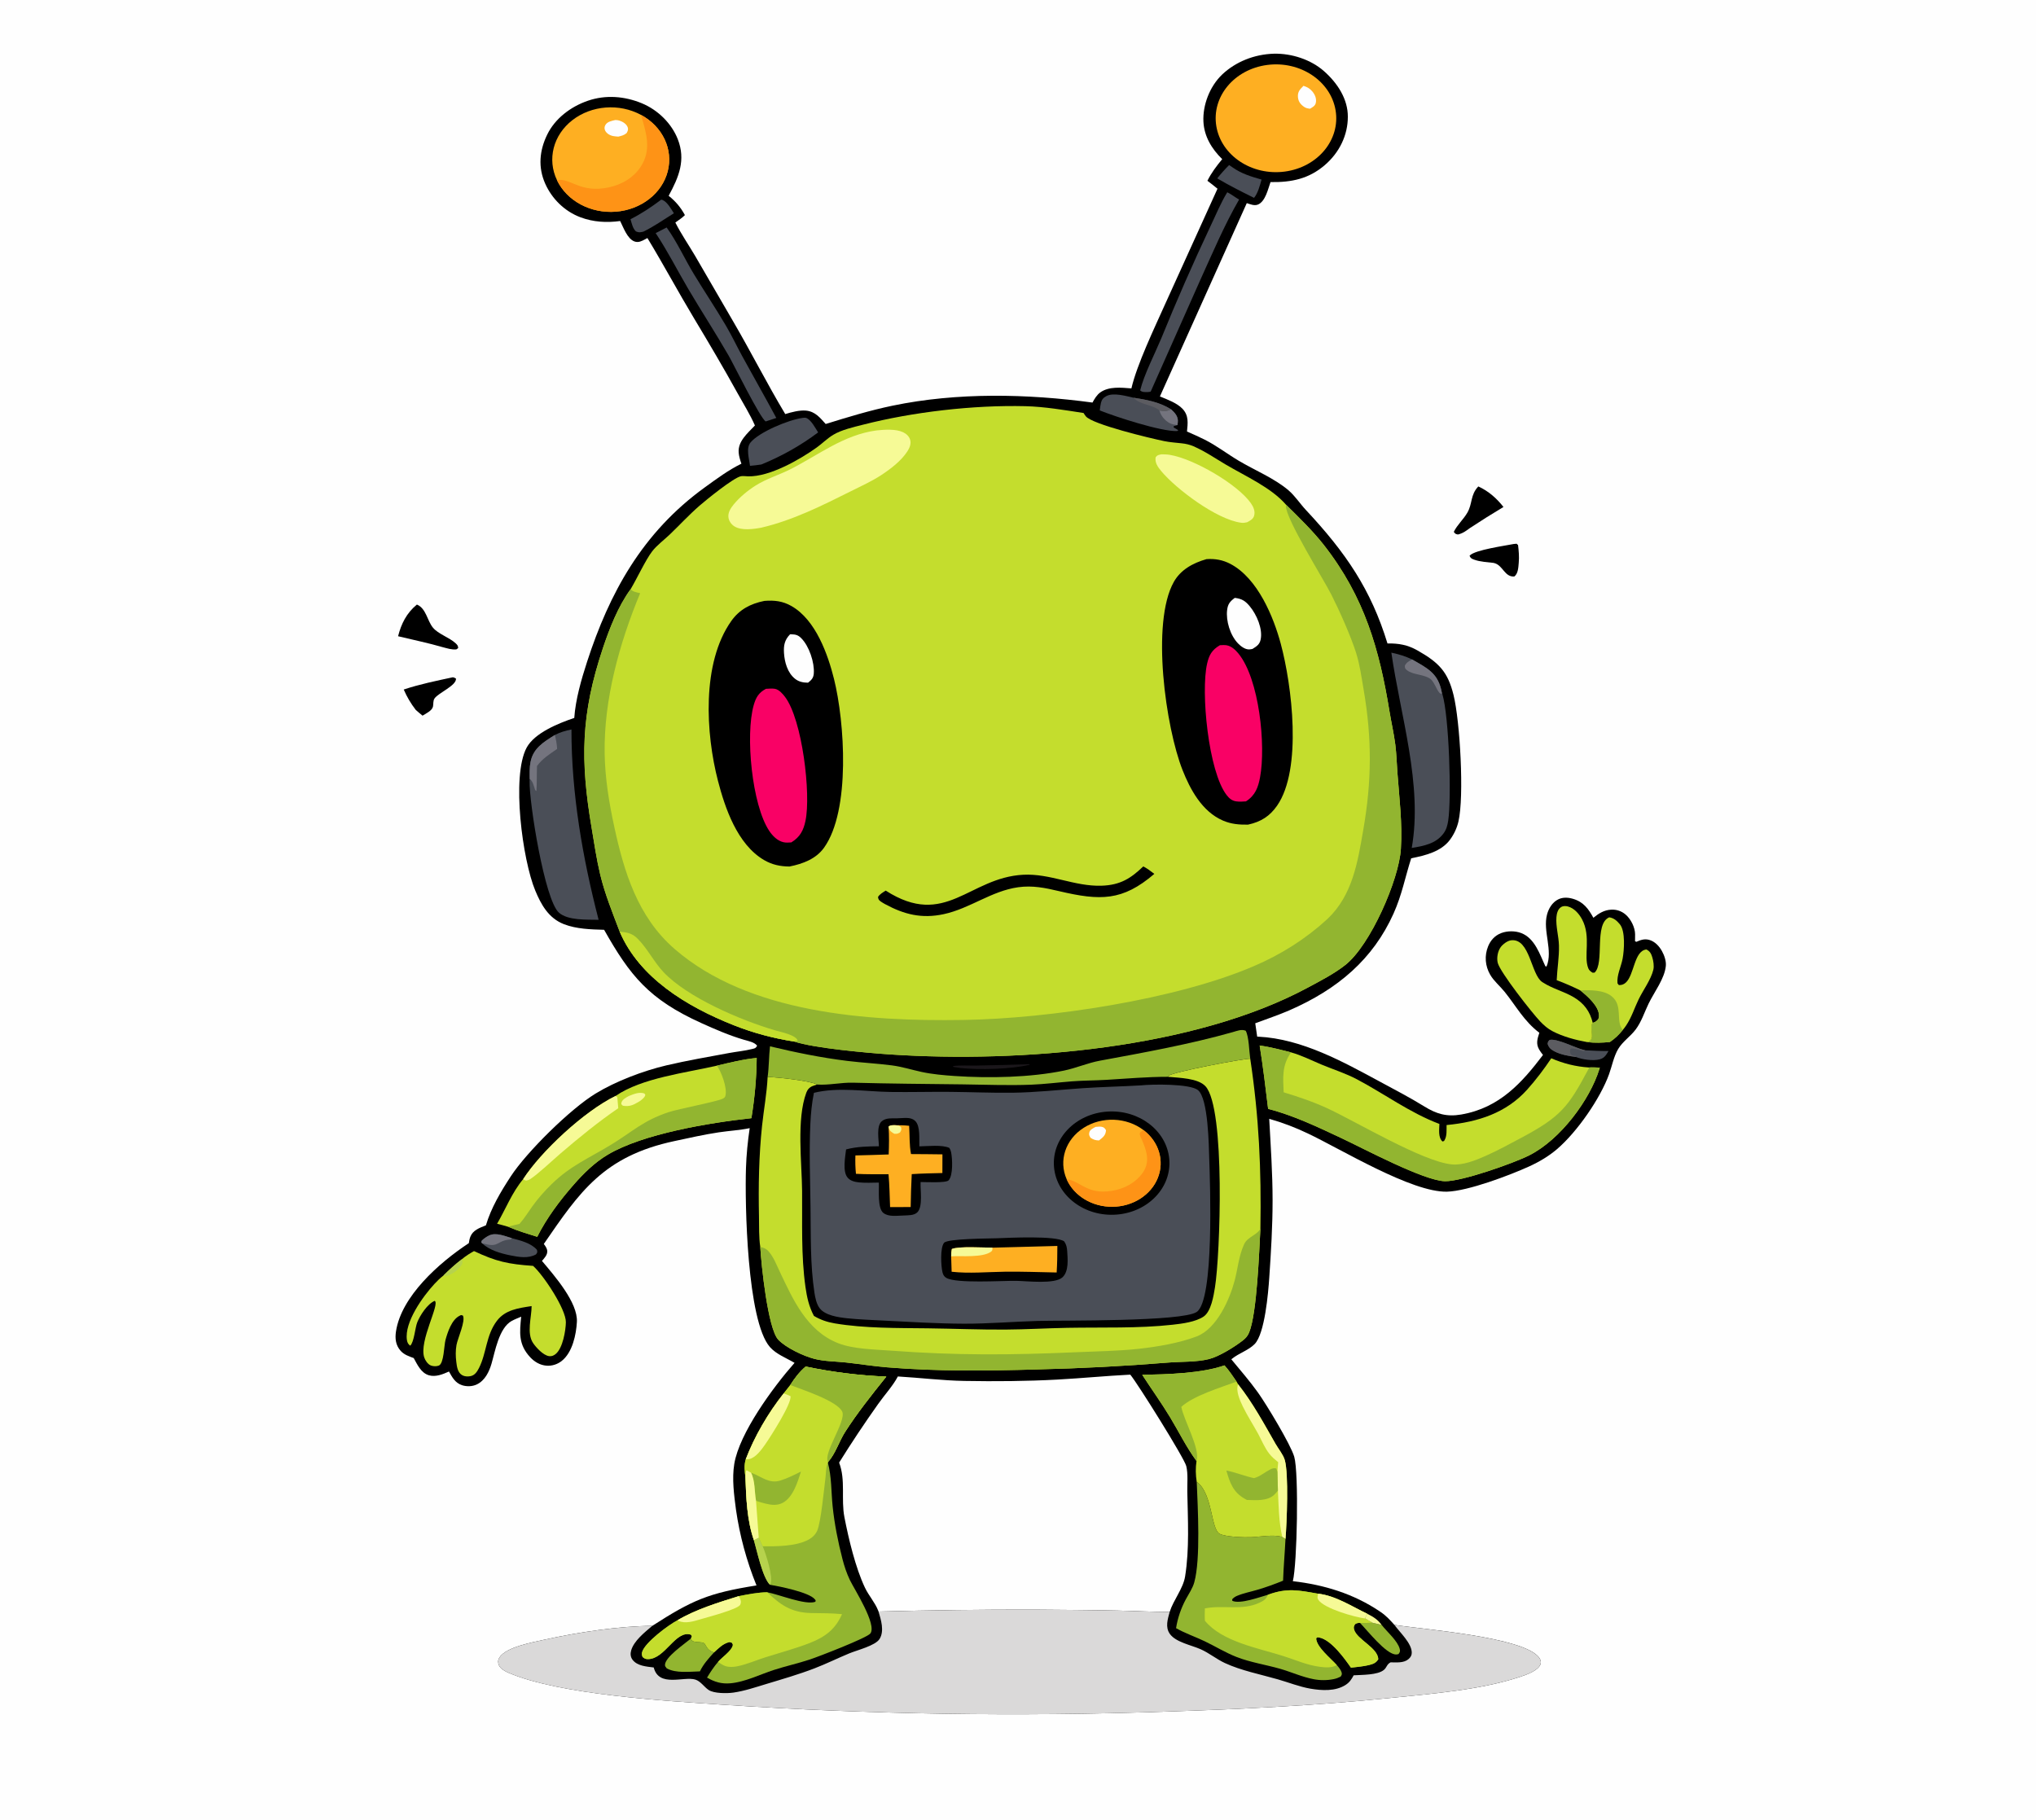 <?xml version="1.0" encoding="UTF-8" standalone="no"?>
<svg
   xmlns:dc="http://purl.org/dc/elements/1.1/"
   xmlns:cc="http://creativecommons.org/ns#"
   xmlns:rdf="http://www.w3.org/1999/02/22-rdf-syntax-ns#"
   xmlns:svg="http://www.w3.org/2000/svg"
   xmlns="http://www.w3.org/2000/svg"
   xmlns:sodipodi="http://sodipodi.sourceforge.net/DTD/sodipodi-0.dtd"
   xmlns:inkscape="http://www.inkscape.org/namespaces/inkscape"
   inkscape:version="1.0 (4035a4f, 2020-05-01)"
   sodipodi:docname="fotor-ai-20250525201718.svg"
   id="svg384"
   version="1.1"
   height="644.998"
   width="721.494">
  <defs
     id="defs388" />
  <sodipodi:namedview
     inkscape:current-layer="svg384"
     inkscape:window-maximized="0"
     inkscape:window-y="25"
     inkscape:window-x="0"
     inkscape:cy="211.2326"
     inkscape:cx="468.5365"
     inkscape:zoom="0.57519531"
     fit-margin-bottom="0"
     fit-margin-right="0"
     fit-margin-left="0"
     fit-margin-top="0"
     showgrid="false"
     id="namedview386"
     inkscape:window-height="847"
     inkscape:window-width="1490"
     inkscape:pageshadow="2"
     inkscape:pageopacity="0"
     guidetolerance="10"
     gridtolerance="10"
     objecttolerance="10"
     borderopacity="1"
     bordercolor="#666666"
     pagecolor="#ffffff" />
  <path
     style="stroke-width:0.666"
     id="path210"
     d="M 0,0 H 721.494 V 644.998 H 0 Z"
     fill="#fefefe" />
  <path
     style="stroke-width:0.666"
     id="path212"
     d="m 433.119,56.413 c -3.828,-3.758 -6.409,-8.161 -6.662,-13.319 -0.285,-5.791 2.181,-12.414 6.627,-16.673 4.786,-4.531 11.382,-7.187 18.349,-7.388 6.407,-0.137 13.12,2.121 17.708,6.148 4.87,4.275 8.537,9.995 8.491,16.219 0,6.477 -2.963,12.672 -8.201,17.147 -5.601,4.787 -11.622,6.107 -19.198,5.987 -0.843,2.326 -1.797,6.894 -4.478,7.971 -1.276,0.513 -2.718,-0.127 -3.933,-0.519 l -30.783,68.513 c 2.686,1.108 6.087,2.343 8.022,4.397 2.276,2.417 1.844,5.127 1.574,8.038 2.107,0.928 4.231,1.856 6.279,2.886 4.245,2.137 7.971,5.043 12.023,7.452 5.658,3.364 12.75,6.286 17.663,10.492 2.331,1.995 4.074,4.736 6.159,6.965 14.125,15.101 23.075,28.179 28.922,47.314 4.008,-0.068 7.169,0.518 10.608,2.462 7.792,4.405 10.803,7.734 12.793,15.77 2.311,9.329 3.825,35.987 1.74,44.914 -0.543,2.293 -1.559,4.477 -2.998,6.436 -3.099,4.151 -8.581,5.539 -13.736,6.552 -2.167,6.747 -3.264,12.926 -6.269,19.613 -7.239,16.111 -19.697,26.786 -36.969,34.302 -3.901,1.698 -8.03,3.046 -12.026,4.561 l 0.683,4.723 0.438,0.025 c 15.491,0.773 30.143,8.981 43.072,15.952 5.315,2.865 10.619,5.628 15.733,8.784 4.239,2.616 7.863,3.743 13.033,2.856 13.682,-2.348 21.632,-11.404 29.006,-21.109 -0.504,-0.61 -0.957,-1.253 -1.356,-1.922 -1.22,-2.064 -0.619,-3.853 0.065,-5.945 -5.461,-4.13 -8.203,-9.417 -12.293,-14.497 -1.618,-2.01 -3.848,-3.847 -5.108,-6.041 -1.831,-3.127 -2.101,-6.799 -0.746,-10.114 0.843,-2.063 2.348,-3.815 4.655,-4.684 2.157,-0.813 4.9,-0.826 7.054,-0.003 4.911,1.877 6.638,7.717 8.564,11.752 l 0.417,0.123 c 2.393,-5.744 -1.402,-12.542 0.189,-18.471 0.547,-2.042 1.807,-4.264 3.932,-5.324 1.639,-0.818 3.479,-0.725 5.216,-0.221 3.833,1.112 5.572,3.673 7.268,6.734 1.842,-1.507 3.752,-2.754 6.339,-2.882 1.891,-0.094 3.585,0.507 4.973,1.645 1.969,1.614 3.457,4.69 3.469,7.067 0.002,0.829 -0.004,1.658 -0.019,2.487 l 0.48,0.197 c 1.495,-0.652 2.837,-1.146 4.507,-0.693 2.064,0.561 3.588,2.265 4.518,3.927 0.841,1.501 1.563,3.541 1.412,5.242 -0.406,4.57 -4.12,9.301 -6.121,13.443 -1.454,3.009 -2.51,6.384 -4.549,9.124 -1.845,2.48 -4.659,4.296 -6.238,6.966 -1.537,2.599 -2.194,6.066 -3.207,8.885 -3.065,8.533 -11.275,20.441 -18.439,26.57 -2.955,2.528 -6.319,4.519 -9.957,6.174 -6.774,3.081 -21.625,8.715 -29.042,8.913 -12.468,0.331 -37.668,-15.124 -49.29,-20.616 -4.38,-2.109 -8.969,-3.851 -13.71,-5.202 0.522,9.608 1.191,19.269 1.193,28.891 0.002,9.131 -0.566,18.357 -1.182,27.472 -0.345,5.104 -1.554,19.779 -5.174,23.459 -2.21,2.246 -5.544,3.204 -8.009,5.202 -0.085,0.069 -0.168,0.142 -0.253,0.212 3.194,3.874 6.544,7.725 9.442,11.783 2.993,4.19 11.609,18.439 12.85,22.763 1.663,5.795 1.022,38.039 -0.497,44.08 11.201,1.283 21.512,4.499 30.644,10.6 0.173,0.115 0.341,0.236 0.512,0.352 1.935,1.313 3.326,2.86 4.84,4.542 10.073,1.58 45.592,4.243 51.21,11.496 0.546,0.705 0.867,1.597 0.557,2.443 -0.823,2.256 -4.884,3.688 -7.201,4.456 -14.136,4.691 -31.814,6.054 -46.796,7.575 -26.264,2.667 -52.582,3.902 -78.982,4.768 -52.077,1.803 -104.226,0.995 -156.201,-2.417 -20.876,-1.381 -58.469,-3.587 -76.558,-11.373 -1.264,-0.544 -2.893,-1.436 -3.388,-2.694 -0.372,-0.948 -0.366,-1.77 0.185,-2.666 2.314,-3.77 11.986,-5.477 16.456,-6.457 11.419,-2.504 26.009,-4.724 37.725,-4.788 14.123,-9.096 19.854,-11.611 36.932,-14.329 -3.518,-8.683 -5.956,-17.686 -7.268,-26.846 -0.696,-5.225 -1.461,-11.027 -0.602,-16.237 1.795,-10.874 13.7,-27.112 21.357,-35.801 -2.954,-1.742 -6.474,-3.042 -8.717,-5.586 -8.156,-9.25 -8.907,-51.099 -8.501,-63.399 0.157,-4.778 0.617,-9.454 1.322,-14.191 -3.581,0.737 -7.32,0.94 -10.947,1.479 -5.262,0.783 -10.518,1.992 -15.709,3.096 -25.154,5.351 -33.657,18.073 -46.299,36.462 0.534,0.733 1.125,1.536 1.206,2.433 0.13,1.434 -0.967,2.514 -1.869,3.58 4.479,5.316 12.745,14.743 12.38,21.594 -0.235,4.413 -1.537,10.87 -5.422,13.892 -1.484,1.154 -3.386,1.791 -5.359,1.639 -2.3,-0.178 -4.27,-1.393 -5.721,-2.942 -4.321,-4.609 -3.772,-8.913 -3.238,-14.415 -1.109,0.477 -2.29,0.92 -3.342,1.492 -4.543,2.473 -5.922,10.922 -7.175,15.177 -0.805,2.739 -2.257,5.918 -5.198,7.332 -1.557,0.748 -3.537,0.819 -5.196,0.293 -2.518,-0.799 -3.553,-2.891 -4.676,-4.866 -2.126,0.95 -4.693,2.036 -7.113,1.33 -2.84,-0.828 -4.162,-3.92 -5.38,-6.095 -1.758,-0.645 -3.395,-1.187 -4.626,-2.557 -1.813,-2.019 -2.038,-4.434 -1.656,-6.916 1.902,-12.371 15.093,-24.191 25.81,-31.254 0.118,-0.771 0.248,-1.541 0.54,-2.278 0.921,-2.325 3.201,-3.105 5.517,-4.041 1.85,-6.209 5.205,-11.835 8.81,-17.353 5.635,-8.626 21.002,-23.801 30,-29.312 7.128,-4.365 16.893,-8.08 25.163,-10.026 7.307,-1.718 14.858,-3.01 22.257,-4.384 2.641,-0.491 5.473,-0.748 8.06,-1.401 1.161,-0.293 1.222,-0.217 1.821,-1.163 -0.918,-1.28 -3.183,-1.681 -4.728,-2.137 -5.192,-1.532 -10.169,-3.696 -15.044,-5.9 -18.614,-8.415 -25.295,-16.846 -34.456,-33.056 -4.719,-0.128 -9.787,-0.277 -14.19,-1.972 -5.587,-2.15 -8.202,-7.126 -10.213,-11.939 -4.501,-10.775 -8.512,-40.512 -3.052,-50.642 2.798,-5.191 11.161,-8.612 16.878,-10.53 0.459,-6.558 2.495,-13.623 4.545,-19.928 7.86,-24.179 19.445,-45.706 41.784,-61.837 4.137,-2.988 8.225,-6.046 12.901,-8.344 -0.45,-1.255 -0.872,-2.651 -0.972,-3.968 -0.299,-3.961 3.122,-6.79 5.761,-9.577 -1.687,-3.843 -4.044,-7.612 -6.091,-11.318 -4.967,-8.993 -10.173,-17.822 -15.485,-26.655 -5.66,-9.414 -10.82,-19.057 -16.525,-28.455 -0.278,0.157 -0.558,0.311 -0.84,0.462 -1.136,0.606 -2.312,1.238 -3.68,0.775 -2.595,-0.879 -4.042,-5.113 -5.136,-7.264 -4.795,0.643 -9.503,0.378 -14.011,-1.303 -5.826,-2.172 -10.224,-6.725 -12.539,-11.91 -2.605,-5.834 -2.069,-11.78 0.728,-17.477 2.718,-5.536 8.137,-9.802 14.428,-11.952 6.293,-2.151 12.994,-1.601 19.063,0.91 5.867,2.428 10.605,7.276 12.739,12.709 2.906,7.4 0.407,13.39 -3.221,20.082 2.535,2.018 4.274,4.127 5.761,6.846 -0.981,0.986 -2.249,1.795 -3.393,2.629 2.025,4.023 4.729,7.943 7.031,11.863 l 13.41,23.094 c 6.367,10.888 12.003,22.091 18.505,32.928 2.134,-0.668 5.081,-1.443 7.341,-1.232 3.328,0.311 5.042,2.611 6.989,4.746 7.8,-2.419 15.609,-4.806 23.661,-6.481 22.953,-4.776 47.69,-4.252 70.885,-1.115 0.694,-1.264 1.531,-2.721 2.785,-3.61 3.074,-2.178 7.368,-1.687 11.01,-1.41 1.933,-8.407 8.175,-21.442 11.905,-29.772 l 18.6,-40.995 c -1.143,-0.978 -2.374,-1.884 -3.569,-2.812 1.367,-2.772 3.229,-5.244 5.244,-7.667 z" />
  <path
     style="stroke-width:0.666"
     id="path214"
     d="m 318.175,487.824 c 7.828,0.46 15.774,1.447 23.598,1.585 10.925,0.193 22.053,0.108 32.957,-0.483 8.606,-0.466 17.19,-1.315 25.802,-1.747 2.517,2.987 19.141,29.552 19.846,32.416 0.675,2.739 0.31,6.245 0.364,9.061 0.188,9.867 0.796,20.252 -0.782,30.063 -0.69,4.284 -4.12,8.299 -5.466,12.55 -6.133,-10e-4 -12.313,-0.346 -18.45,-0.477 -9.867,-0.211 -19.747,-0.255 -29.617,-0.338 -18.369,-0.032 -36.738,0.196 -55.099,0.682 -0.044,-0.114 -0.085,-0.229 -0.13,-0.342 -1.15,-2.906 -3.35,-5.29 -4.683,-8.102 -3.381,-7.126 -5.795,-17.348 -7.278,-24.975 -1.25,-6.425 0.5,-13.115 -1.876,-19.368 4.387,-7.045 9.001,-13.975 13.835,-20.782 2.248,-3.197 5.182,-6.345 6.982,-9.745 z"
     fill="#fefefe" />
  <path
     style="stroke-width:0.666"
     id="path216"
     d="m 311.327,571.137 c 18.361,-0.486 36.73,-0.714 55.099,-0.682 9.87,0.083 19.75,0.127 29.617,0.338 6.137,0.131 12.318,0.476 18.45,0.477 -0.674,2.552 -1.642,5.374 0.06,7.783 2.096,2.967 7.587,3.968 10.913,5.442 3.042,1.348 5.594,3.502 8.605,4.898 5.769,2.674 12.58,4.004 18.757,5.772 3.801,1.088 7.597,2.618 11.517,3.3 4.068,0.706 8.889,0.964 12.436,-1.286 1.479,-0.938 2.136,-2.008 2.92,-3.444 2.985,-0.192 8.498,-0.052 10.722,-1.923 1.054,-0.888 0.965,-1.951 2.352,-2.669 2.139,0.008 4.675,0.296 6.363,-1.151 0.776,-0.665 1.164,-1.373 1.147,-2.347 -0.058,-3.318 -4.204,-7.089 -6.144,-9.767 10.073,1.58 45.592,4.243 51.21,11.496 0.546,0.705 0.867,1.597 0.557,2.443 -0.823,2.256 -4.884,3.688 -7.201,4.456 -14.136,4.691 -31.814,6.054 -46.796,7.575 -26.264,2.667 -52.582,3.902 -78.982,4.768 -52.077,1.803 -104.226,0.995 -156.201,-2.417 -20.876,-1.381 -58.469,-3.587 -76.558,-11.373 -1.264,-0.544 -2.893,-1.436 -3.388,-2.694 -0.372,-0.948 -0.366,-1.77 0.185,-2.666 2.314,-3.77 11.986,-5.477 16.456,-6.457 11.419,-2.504 26.009,-4.724 37.725,-4.788 -2.767,2.347 -6.496,5.285 -7.483,8.709 -0.331,1.148 -0.251,2.351 0.526,3.345 1.683,2.155 4.826,2.351 7.474,2.688 1.832,7.203 10.706,3.002 14.789,4.308 1.865,0.597 3.098,2.629 4.672,3.672 1.888,1.251 6.437,1.247 8.711,0.93 3.899,-0.542 7.871,-1.891 11.604,-3.02 5.744,-1.738 11.634,-3.437 17.207,-5.581 4.178,-1.607 8.158,-3.582 12.281,-5.292 2.806,-1.164 9.287,-2.744 10.769,-5.123 1.757,-2.819 0.5,-6.799 -0.371,-9.719 z"
     fill="#dad9d9" />
  <path
     style="stroke-width:0.666"
     id="path218"
     d="m 223.45,208.841 c 2.223,-3.716 5.309,-10.37 7.634,-13.413 1.653,-2.163 4.194,-4.031 6.204,-5.947 3.579,-3.414 6.904,-7.063 10.667,-10.321 2.218,-1.92 12.05,-9.958 14.677,-10.397 0.674,-0.113 1.762,0.033 2.469,0.052 7.696,0.202 18.35,-5.968 24.272,-10.189 2.006,-1.43 3.791,-3.262 5.914,-4.535 2.978,-1.785 7.111,-2.701 10.515,-3.573 17.674,-4.524 39.114,-7.012 57.543,-6.567 6.73,0.163 14.004,1.395 20.641,2.418 0.235,0.393 0.49,0.785 0.779,1.15 2.305,2.901 23.107,7.858 27.759,8.806 2.064,0.42 4.136,0.561 6.23,0.786 1.475,0.159 2.84,0.466 4.182,1.047 4.037,1.749 7.715,4.291 11.452,6.495 7.021,4.141 16.118,8.173 21.325,14.203 4.518,4.456 9.524,9.32 13.379,14.238 14.503,18.509 19.732,37.155 23.318,59.108 0.638,3.905 1.547,7.788 2.048,11.709 0.414,3.242 0.493,6.527 0.732,9.783 0.676,9.185 1.804,17.933 1.237,27.199 -0.66,10.799 -10.777,34.121 -19.733,41.138 -3.981,3.119 -8.774,5.578 -13.3,8.012 -40.151,21.59 -101.676,26.713 -147.837,23.659 -8.187,-0.542 -27.102,-2.233 -34.082,-4.57 -7.405,-1.163 -14.425,-3.02 -21.313,-5.741 -17.112,-6.761 -33.59,-16.983 -40.542,-33.161 -2.551,-6.728 -5.275,-13.397 -6.938,-20.355 -1.298,-5.427 -2.099,-11.002 -3.028,-16.488 -4.043,-23.881 -3.832,-40.249 3.997,-63.678 2.304,-6.896 5.384,-14.824 9.8,-20.867 z"
     fill="#c4dd2d" />
  <path
     style="stroke-width:0.666"
     id="path220"
     d="m 455.713,178.857 c 4.518,4.456 9.524,9.32 13.379,14.238 14.503,18.509 19.732,37.155 23.318,59.108 0.638,3.905 1.547,7.788 2.048,11.709 0.414,3.242 0.493,6.527 0.732,9.783 0.676,9.185 1.804,17.933 1.237,27.199 -0.66,10.799 -10.777,34.121 -19.733,41.138 -3.981,3.119 -8.774,5.578 -13.3,8.012 -40.151,21.59 -101.676,26.713 -147.837,23.659 -8.187,-0.542 -27.102,-2.233 -34.082,-4.57 -7.405,-1.163 -14.425,-3.02 -21.313,-5.741 -17.112,-6.761 -33.59,-16.983 -40.542,-33.161 -2.551,-6.728 -5.275,-13.397 -6.938,-20.355 -1.298,-5.427 -2.099,-11.002 -3.028,-16.488 -4.043,-23.881 -3.832,-40.249 3.997,-63.678 2.304,-6.896 5.384,-14.824 9.8,-20.867 0.875,0.912 2.159,1.087 3.401,1.391 -7.388,17.792 -12.869,37.618 -12.586,56.694 0.13,8.75 1.556,17.542 3.421,26.121 3.406,15.666 8.168,31.86 21.445,43.338 26.212,22.661 67.82,25.639 102.318,25.089 30.313,-0.484 75.357,-7.225 102.862,-19.073 9.727,-4.13 18.55,-9.78 26.053,-16.685 8.998,-8.444 10.778,-20.401 12.711,-31.463 3.061,-17.511 3.141,-32.422 0.142,-49.916 -0.737,-4.299 -1.331,-8.707 -2.641,-12.9 -1.828,-5.855 -5.931,-15.051 -8.795,-20.714 -2.764,-5.466 -16.215,-26.958 -16.096,-31.405 0.004,-0.154 0.018,-0.307 0.028,-0.461 z"
     fill="#92b530" />
  <path
     style="stroke-width:0.666"
     id="path222"
     d="m 219.619,330.23 c 2.828,0.159 4.559,0.629 6.452,2.559 3.476,3.544 5.657,8.124 9.069,11.749 8.408,8.932 27.333,17.08 39.724,20.676 1.928,0.559 7.476,1.659 7.81,3.691 -0.132,0.006 -0.266,0.008 -0.397,0.016 -0.549,0.035 -0.339,-0.011 -0.803,0.21 -7.405,-1.163 -14.425,-3.02 -21.313,-5.741 -17.112,-6.761 -33.59,-16.983 -40.542,-33.161 z"
     fill="#c4dd2d" />
  <path
     style="stroke-width:0.666"
     id="path224"
     d="m 270.876,212.962 c 3.556,-0.285 6.49,0.062 9.564,1.806 8.719,4.946 12.99,17.389 15.101,25.836 3.785,15.147 5.952,46.63 -3.542,59.844 -2.816,3.918 -7.371,5.675 -12.243,6.65 -3.303,-0.041 -6.124,-0.633 -8.926,-2.253 -9.638,-5.573 -13.975,-18.755 -16.404,-28.112 -4.325,-16.655 -5.866,-41.715 4.726,-56.657 2.822,-3.981 6.663,-6.102 11.724,-7.115 z" />
  <path
     style="stroke-width:0.666"
     id="path226"
     d="m 271.438,244.119 c 0.984,-0.04 2.229,-0.176 3.19,0.006 1.473,0.278 2.752,1.792 3.555,2.85 6.112,8.043 9.267,34.461 7.248,43.966 -0.699,3.292 -1.866,5.68 -5.01,7.61 -0.908,0.06 -1.855,0.142 -2.749,-0.056 -2.215,-0.493 -3.913,-2.295 -5.042,-3.968 -6.186,-9.169 -8.561,-34.105 -5.527,-44.66 0.748,-2.601 1.698,-4.371 4.334,-5.749 z"
     fill="#f90165" />
  <path
     style="stroke-width:0.666"
     id="path228"
     d="m 279.966,224.809 c 0.172,-0.002 0.343,-0.008 0.515,-0.006 1.529,0.018 2.407,0.324 3.426,1.344 2.865,2.867 4.757,8.685 4.475,12.521 -0.116,1.57 -0.745,2.27 -2.035,3.282 -1.705,-0.014 -3.23,-0.307 -4.55,-1.337 -2.764,-2.155 -3.772,-5.994 -3.972,-9.153 -0.168,-2.671 0.169,-4.621 2.141,-6.652 z"
     fill="#fefefe" />
  <path
     style="stroke-width:0.666"
     id="path230"
     d="m 427.544,198.159 c 3.036,-0.211 5.756,0.28 8.406,1.658 9.832,5.115 15.417,19.06 17.911,28.332 3.932,14.618 7.71,44.427 -1.31,57.395 -2.541,3.654 -5.655,5.712 -10.3,6.711 -3.157,0.043 -5.947,-0.184 -8.855,-1.432 -7.516,-3.225 -11.685,-11.217 -14.319,-17.858 -6.001,-15.13 -11.229,-52.265 -3.121,-66.716 2.396,-4.269 6.658,-6.684 11.588,-8.091 z" />
  <path
     style="stroke-width:0.666"
     id="path232"
     d="m 432.286,228.664 c 0.788,-0.039 1.659,-0.108 2.436,0.032 1.695,0.306 3.108,1.67 4.089,2.857 7.459,9.027 9.813,32.628 7.712,43.929 -0.65,3.495 -1.651,6.391 -4.993,8.527 -1.141,0.11 -2.314,0.152 -3.452,6.3e-4 -1.559,-0.206 -2.539,-1.122 -3.4,-2.234 -6.484,-8.368 -9.213,-36.633 -6.922,-46.562 0.695,-3.015 1.64,-4.84 4.53,-6.55 z"
     fill="#f90165" />
  <path
     style="stroke-width:0.666"
     id="path234"
     d="m 437.568,211.888 c 2.58,0.309 3.777,1.129 5.329,3.005 2.475,2.992 4.594,7.976 3.851,11.693 -0.349,1.749 -1.327,2.431 -2.906,3.397 -0.407,0.079 -0.758,0.161 -1.183,0.173 -1.492,0.044 -3.009,-1.163 -3.925,-2.108 -2.83,-2.914 -4.332,-8.057 -3.88,-11.842 0.249,-2.084 0.948,-2.994 2.715,-4.318 z"
     fill="#fefefe" />
  <path
     style="stroke-width:0.666"
     id="path236"
     d="m 310.696,152.534 c 2.841,-0.289 6.731,-0.568 9.324,0.643 1.19,0.556 2.155,1.494 2.505,2.669 0.428,1.433 -0.18,2.894 -0.982,4.126 -2.179,3.346 -5.896,6.216 -9.358,8.47 -3.341,2.176 -7.168,3.905 -10.778,5.71 -10.07,5.035 -20.408,10.231 -31.636,12.859 -2.787,0.531 -7.015,1.09 -9.491,-0.445 -1.113,-0.69 -1.928,-1.859 -2.124,-3.057 -0.291,-1.774 0.753,-3.421 1.891,-4.793 2.108,-2.542 4.864,-4.829 7.745,-6.655 3.765,-2.387 8.292,-3.73 12.307,-5.76 9.928,-5.022 18.927,-12.244 30.597,-13.767 z"
     fill="#f6fa96" />
  <path
     style="stroke-width:0.666"
     id="path238"
     d="m 405.144,307.061 c 1.449,0.755 2.646,1.677 3.913,2.647 -11.261,9.654 -19.135,9.565 -33.769,6.113 -4.883,-1.152 -9.37,-2.088 -14.442,-1.384 -9.52,1.321 -17.044,7.505 -26.358,9.529 -7.86,1.708 -14.083,0.119 -20.846,-3.538 -0.508,-0.292 -1.043,-0.58 -1.513,-0.92 -0.738,-0.533 -0.876,-0.792 -0.989,-1.621 0.642,-1.023 1.693,-1.583 2.731,-2.254 21.166,13.569 29.448,-4.609 48.713,-5.619 9.594,-0.503 18.187,4.192 27.752,3.885 6.702,-0.215 10.395,-2.615 14.808,-6.839 z" />
  <path
     style="stroke-width:0.666"
     id="path240"
     d="m 411.576,161.007 c 0.986,0.015 1.989,0.03 2.961,0.19 8.533,1.401 23.923,10.379 28.677,17.055 0.967,1.357 1.68,2.956 1.191,4.577 -0.355,1.177 -1.385,1.662 -2.459,2.263 -0.753,0.175 -1.353,0.273 -2.131,0.17 -8.738,-1.161 -23.088,-12.017 -28.309,-18.298 -1.25,-1.504 -2.298,-2.988 -1.986,-4.911 0.674,-0.861 0.954,-0.784 2.057,-1.046 z"
     fill="#f6fa96" />
  <path
     style="stroke-width:0.666"
     id="path242"
     d="m 272.863,370.823 c 9.079,2.174 18.047,4.014 27.366,5.164 5.251,0.649 10.562,0.906 15.805,1.585 3.617,0.469 7.036,1.566 10.575,2.331 3.763,0.814 7.829,1.17 11.69,1.434 12.157,0.833 26.831,0.545 38.715,-1.912 4.359,-0.901 8.404,-2.714 12.797,-3.523 15.756,-2.904 31.722,-5.792 47.076,-10.127 1.512,-0.427 3.059,-1.112 4.557,-0.475 1.159,2.17 1.198,7.254 1.602,9.909 3.122,20.709 3.952,39.347 3.603,60.203 -0.437,8.087 -1.214,30.028 -3.989,36.799 -0.493,1.204 -1.141,1.995 -2.215,2.831 -2.902,2.258 -8.388,5.711 -12.044,6.628 -4.428,1.112 -9.847,0.859 -14.45,1.235 -15.515,1.258 -31.071,2.069 -46.644,2.433 -17.623,0.511 -35.373,0.704 -52.951,-0.753 -4.871,-0.403 -9.689,-1.183 -14.542,-1.711 -3.66,-0.398 -7.726,-0.377 -11.266,-1.3 -3.942,-1.027 -10.073,-3.944 -12.749,-6.774 -3.719,-3.932 -6.048,-26.837 -6.378,-32.841 -0.543,-3.535 -0.385,-7.306 -0.462,-10.882 -0.226,-10.672 -0.039,-21.463 1.089,-32.094 0.612,-5.772 1.697,-11.505 1.974,-17.302 0.497,-3.564 0.433,-7.263 0.841,-10.859 z" />
  <path
     style="stroke-width:0.666"
     id="path244"
     d="m 413.909,381.626 c 0.104,-0.138 0.186,-0.292 0.312,-0.413 1.337,-1.285 26.51,-6.097 28.825,-6.003 3.122,20.709 3.952,39.347 3.603,60.203 -0.437,8.087 -1.214,30.028 -3.989,36.799 -0.493,1.204 -1.141,1.995 -2.215,2.831 -2.902,2.258 -8.388,5.711 -12.044,6.628 -4.428,1.112 -9.847,0.859 -14.45,1.235 -15.515,1.258 -31.071,2.069 -46.644,2.433 -17.623,0.511 -35.373,0.704 -52.951,-0.753 -4.871,-0.403 -9.689,-1.183 -14.542,-1.711 -3.66,-0.398 -7.726,-0.377 -11.266,-1.3 -3.942,-1.027 -10.073,-3.944 -12.749,-6.774 -3.719,-3.932 -6.048,-26.837 -6.378,-32.841 -0.543,-3.535 -0.385,-7.306 -0.462,-10.882 -0.226,-10.672 -0.039,-21.463 1.089,-32.094 0.612,-5.772 1.697,-11.505 1.974,-17.302 3.321,0.088 14.825,1.256 17.586,2.685 -0.538,0.161 -1.081,0.313 -1.602,0.516 -1.175,0.459 -1.873,1.288 -2.274,2.366 -3.512,9.449 -1.592,24.652 -1.494,34.814 0.108,11.346 -0.404,22.806 1.198,34.09 0.51,3.594 1.241,6.931 2.994,10.21 2.279,1.375 4.707,2.197 7.398,2.652 10.571,1.787 22.187,1.615 32.94,1.748 9.16,0.114 18.349,0.499 27.506,0.445 7.328,-0.044 14.666,-0.488 21.996,-0.622 12.319,-0.226 25.061,0.256 37.299,-1.101 3.395,-0.376 8.136,-0.991 10.935,-2.879 2.711,-1.828 3.575,-7.509 4.04,-10.365 1.832,-11.248 3.759,-63.439 -3.343,-71.244 -2.661,-2.925 -9.358,-2.984 -13.294,-3.37 z"
     fill="#c4dd2d" />
  <path
     style="stroke-width:0.666"
     id="path246"
     d="m 269.421,441.961 c 1.226,0.202 2.087,0.586 2.872,1.451 1.883,2.076 2.937,4.996 4.108,7.443 4.491,9.376 9.395,20.818 20.691,25.211 5.351,2.08 12.746,2.167 18.527,2.6 23.074,1.728 42.579,1.591 65.622,0.573 7.414,-0.328 14.891,-0.41 22.265,-1.212 6.586,-0.716 14.345,-2.035 20.495,-4.363 7.273,-2.753 11.819,-13.363 13.508,-19.768 1.127,-4.274 1.501,-8.962 3.416,-13.025 1.206,-2.558 4.65,-3.195 5.724,-5.458 -0.437,8.087 -1.214,30.028 -3.989,36.799 -0.493,1.204 -1.141,1.995 -2.215,2.831 -2.902,2.258 -8.388,5.711 -12.044,6.628 -4.428,1.112 -9.847,0.859 -14.45,1.235 -15.515,1.258 -31.071,2.069 -46.644,2.433 -17.623,0.511 -35.373,0.704 -52.951,-0.753 -4.871,-0.403 -9.689,-1.183 -14.542,-1.711 -3.66,-0.398 -7.726,-0.377 -11.266,-1.3 -3.942,-1.027 -10.073,-3.944 -12.749,-6.774 -3.719,-3.932 -6.048,-26.837 -6.378,-32.841 z"
     fill="#92b530" />
  <path
     style="stroke-width:0.666"
     id="path248"
     d="m 272.863,370.823 c 9.079,2.174 18.047,4.014 27.366,5.164 5.251,0.649 10.562,0.906 15.805,1.585 3.617,0.469 7.036,1.566 10.575,2.331 3.763,0.814 7.829,1.17 11.69,1.434 12.157,0.833 26.831,0.545 38.715,-1.912 4.359,-0.901 8.404,-2.714 12.797,-3.523 15.756,-2.904 31.722,-5.792 47.076,-10.127 1.512,-0.427 3.059,-1.112 4.557,-0.475 1.159,2.17 1.198,7.254 1.602,9.909 -2.315,-0.094 -27.488,4.718 -28.825,6.003 -0.126,0.122 -0.208,0.275 -0.312,0.413 -7.359,-0.008 -14.483,0.637 -21.81,1.071 -4.071,0.241 -8.153,0.217 -12.22,0.534 -4.836,0.378 -9.665,1 -14.517,1.192 -8.077,0.32 -16.235,-0.025 -24.317,-0.12 -12.959,-0.152 -25.844,-0.242 -38.8,-0.594 -4.165,-0.113 -8.573,0.95 -12.638,0.658 -2.761,-1.429 -14.265,-2.597 -17.586,-2.685 0.497,-3.564 0.433,-7.263 0.841,-10.859 z"
     fill="#92b530" />
  <path
     style="stroke-width:0.666"
     id="path250"
     d="m 404.226,384.67 c 4.008,-0.46 17.475,-0.62 20.292,1.667 3.666,2.977 3.842,19.645 4.008,24.502 0.292,8.57 1.809,49.941 -4.459,54.129 -5.213,3.483 -47.719,2.934 -56.405,3.18 -8.718,0.247 -17.368,1.007 -26.11,0.976 -9.435,-0.033 -18.862,-0.624 -28.278,-1.092 -4.344,-0.253 -8.727,-0.369 -13.051,-0.83 -3.183,-0.34 -7.722,-0.995 -9.701,-3.486 -1.201,-1.511 -1.647,-3.852 -1.925,-5.678 -1.501,-9.884 -1.246,-20.383 -1.377,-30.368 -0.128,-9.735 -0.508,-19.558 -0.059,-29.287 0.171,-3.692 0.524,-7.445 1.266,-11.081 8.666,-2.139 18.297,-0.428 27.15,-0.304 7.058,0.1 14.123,-0.101 21.183,-0.036 7.293,0.067 14.591,0.389 21.884,0.307 8.419,-0.095 16.557,-1.025 24.927,-1.602 6.868,-0.473 13.777,-0.596 20.655,-1 z"
     fill="#4a4e57" />
  <path
     style="stroke-width:0.666"
     id="path252"
     d="m 392.386,393.953 c 11.23,-0.76 21.04,6.728 21.961,16.762 0.921,10.035 -7.393,18.851 -18.612,19.737 -11.318,0.894 -21.288,-6.619 -22.217,-16.744 -0.929,-10.123 7.538,-18.989 18.868,-19.756 z" />
  <path
     style="stroke-width:0.666"
     id="path254"
     d="m 377.985,417.909 c -2.897,-6.582 -0.416,-14.081 6.019,-18.196 6.435,-4.115 15.176,-3.79 21.207,0.787 5.479,4.159 7.501,10.919 5.074,16.967 -2.426,6.049 -8.793,10.119 -15.979,10.217 -7.187,0.098 -13.689,-3.796 -16.322,-9.776 z"
     fill="#feaf22" />
  <path
     style="stroke-width:0.666"
     id="path256"
     d="m 405.211,400.5 c 5.479,4.159 7.501,10.919 5.074,16.967 -2.426,6.049 -8.793,10.119 -15.979,10.217 -7.187,0.098 -13.689,-3.796 -16.322,-9.776 4.262,0.557 6.603,4.355 12.771,4.386 4.347,0.023 8.868,-1.427 11.964,-4.196 5.093,-4.556 4.294,-8.699 1.964,-14.094 -0.293,-0.678 -0.859,-1.601 -0.786,-2.334 0.042,-0.432 0.939,-0.898 1.313,-1.172 z"
     fill="#fe9316" />
  <path
     style="stroke-width:0.666"
     id="path258"
     d="m 388.239,399.376 c 0.626,-0.036 1.499,-0.161 2.105,-0.043 0.97,0.188 1.123,0.522 1.592,1.211 -0.123,1.827 -1.034,2.489 -2.481,3.636 -1.294,-0.037 -1.96,-0.278 -2.984,-0.927 -0.459,-0.775 -0.681,-1.083 -0.426,-1.999 0.261,-0.933 1.348,-1.415 2.193,-1.878 z"
     fill="#fefefe" />
  <path
     style="stroke-width:0.666"
     id="path260"
     d="m 317.886,396.332 1.285,-0.06 c 1.793,-0.075 3.816,-0.326 5.163,1.011 1.881,1.866 1.335,6.551 1.452,8.988 2.966,-0.036 8.022,-0.651 10.647,0.556 0.312,0.537 0.508,0.987 0.625,1.589 0.438,2.257 0.745,8.104 -0.906,9.906 -0.915,0.998 -8.411,0.59 -9.916,0.591 -0.164,2.746 0.864,8.552 -1.089,10.665 -1.178,1.274 -3.431,1.105 -5.119,1.209 -2.283,0.057 -5.144,0.534 -6.997,-0.919 -2.138,-1.677 -1.464,-8.136 -1.598,-10.755 -2.278,0.011 -4.745,0.168 -7.001,-0.066 -1.571,-0.162 -3.106,-0.54 -4.092,-1.726 -1.818,-2.185 -0.811,-7.361 -0.514,-9.962 3.841,-1.022 7.647,-1.07 11.631,-1.12 -0.023,-2.271 -0.996,-7.193 1.051,-8.891 1.473,-1.222 3.495,-0.983 5.377,-1.017 z" />
  <path
     style="stroke-width:0.666"
     id="path262"
     d="m 316.942,398.764 c 1.748,0.026 3.491,0.02 5.228,0.221 0.219,3.314 0.037,6.755 0.662,10.022 3.71,0.053 7.431,0.012 11.139,0.101 l -0.018,6.619 c -3.622,0.089 -7.247,0.146 -10.861,0.39 -0.197,3.885 -0.322,7.772 -0.376,11.661 l -7.296,0.028 c -0.14,-3.883 -0.212,-7.777 -0.553,-11.65 -3.841,-0.012 -7.712,0.065 -11.545,-0.149 -0.225,-2.196 -0.27,-4.311 -0.192,-6.515 3.928,-0.115 7.862,-0.191 11.788,-0.351 0.139,-3.319 0.202,-6.572 -0.038,-9.892 0.746,-0.537 1.144,-0.427 2.062,-0.485 z"
     fill="#feaf22" />
  <path
     style="stroke-width:0.666"
     id="path264"
     d="m 314.88,399.249 c 0.746,-0.537 1.144,-0.427 2.062,-0.485 1.139,0.136 1.697,-0.024 2.415,0.813 0.094,0.919 0.06,0.985 -0.448,1.792 -0.881,0.457 -0.98,0.497 -1.993,0.448 -0.965,-0.561 -1.635,-0.968 -1.904,-2.01 -0.048,-0.185 -0.087,-0.372 -0.132,-0.558 z"
     fill="#f6fa96" />
  <path
     style="stroke-width:0.666"
     id="path266"
     d="m 353.149,438.849 c 4.459,-0.162 21.011,-1.013 23.966,1.099 0.761,1.107 0.977,2.118 1.061,3.415 0.177,2.754 0.655,7.188 -1.676,9.33 -2.732,2.51 -12.486,1.305 -16.37,1.242 -5.116,-0.069 -21.226,1.018 -24.791,-1.051 -0.822,-0.477 -1.155,-1.174 -1.355,-2.008 -0.508,-2.109 -0.892,-8.662 0.566,-10.421 1.249,-1.506 15.797,-1.497 18.598,-1.606 z" />
  <path
     style="stroke-width:0.666"
     id="path268"
     d="m 351.693,442.183 23.001,-0.614 c -0.001,3.145 -0.046,6.265 -0.247,9.407 -6.135,-0.113 -12.267,-0.364 -18.403,-0.275 -6.214,0.09 -12.633,0.7 -18.816,0.01 l -0.17,-5.476 c 7e-4,-0.904 0.073,-1.695 0.242,-2.586 2.52,-1.036 11.204,-0.467 14.393,-0.467 z"
     fill="#feaf22" />
  <path
     style="stroke-width:0.666"
     id="path270"
     d="m 337.058,445.237 c 7e-4,-0.904 0.073,-1.695 0.242,-2.586 2.52,-1.036 11.204,-0.467 14.393,-0.467 -0.049,0.576 0.105,0.964 -0.424,1.364 -2.978,2.251 -10.481,1.475 -14.211,1.69 z"
     fill="#f6fa96" />
  <path
     style="stroke-width:0.666"
     id="path272"
     d="m 285.509,484.314 c 9.379,1.968 18.941,3.161 28.565,3.561 -5.098,6.354 -10.283,12.855 -14.626,19.647 -2.117,3.31 -3.387,7.668 -6.016,10.62 l -0.066,0.188 c 1.373,5.191 1.156,10.302 1.7,15.569 0.639,6.192 1.911,12.581 3.478,18.639 0.665,2.572 1.475,5.014 2.634,7.444 1.518,3.18 9.704,15.83 7.236,18.945 -1.255,1.584 -18.305,8.178 -21.48,9.226 -4.2,1.388 -8.573,2.341 -12.777,3.711 -4.866,1.585 -10.121,4.233 -15.28,4.7 -3.206,0.29 -5.666,-0.464 -8.323,-2.015 1.188,-1.946 2.367,-3.786 3.884,-5.544 1.408,-1.679 4.678,-3.808 5.217,-5.796 0.128,-0.469 -0.092,-0.624 -0.322,-1.022 l -0.846,-0.228 c -2.343,0.545 -3.815,2.181 -5.468,3.663 -1.799,-0.617 -2.269,-1.349 -3.128,-2.802 l -0.242,-0.418 c -1.12,-0.642 -2.38,-0.314 -3.607,-0.623 -0.838,-0.211 -0.833,-0.395 -1.227,-1.047 l 0.354,-0.798 -0.322,-0.585 c -5.48,-1.778 -9.091,8.633 -15.239,8.663 -0.899,0.004 -1.273,-0.245 -1.901,-0.77 -0.275,-0.666 -0.351,-1.135 -0.131,-1.835 1.039,-3.305 9.167,-9.444 12.523,-11.18 6.333,-3.8 14.551,-6.323 21.713,-8.549 3.309,-0.646 6.677,-1.331 10.073,-1.367 3.963,0.694 13.564,4.666 17.055,3.37 0.125,-0.538 0.209,-0.4 -0.197,-0.894 -2.04,-2.48 -12.49,-4.565 -15.902,-5.142 -2.641,-2.552 -4.628,-12.2 -5.685,-15.787 -2.44,-6.994 -2.758,-15.016 -2.999,-22.315 -0.309,-2.158 -0.55,-4.252 0.116,-6.377 3.059,-8.047 7.949,-16.445 13.441,-23.346 l 2.335,-2.961 c 1.579,-2.467 3.158,-4.564 5.458,-6.546 z"
     fill="#92b530" />
  <path
     style="stroke-width:0.666"
     id="path274"
     d="m 285.509,484.314 c 9.379,1.968 18.941,3.161 28.565,3.561 -5.098,6.354 -10.283,12.855 -14.626,19.647 -2.117,3.31 -3.387,7.668 -6.016,10.62 l -0.066,0.188 c -0.073,0.205 -0.151,0.407 -0.218,0.613 -0.499,1.519 -0.426,3.216 -0.626,4.785 -0.516,4.044 -1.619,15.86 -2.941,18.774 -0.613,1.352 -1.668,2.399 -3.059,3.154 -4.382,2.378 -11.271,2.406 -16.242,2.361 -0.55,-0.899 -0.908,-2.067 -1.401,-3.024 l -1.719,0.865 c -2.44,-6.994 -2.758,-15.016 -2.999,-22.315 -0.309,-2.158 -0.55,-4.252 0.116,-6.377 3.059,-8.047 7.949,-16.445 13.441,-23.346 l 2.335,-2.961 c 1.579,-2.467 3.158,-4.564 5.458,-6.546 z"
     fill="#c4dd2d" />
  <path
     style="stroke-width:0.666"
     id="path276"
     d="m 285.509,484.314 c 9.379,1.968 18.941,3.161 28.565,3.561 -5.098,6.354 -10.283,12.855 -14.626,19.647 -2.117,3.31 -3.387,7.668 -6.016,10.62 -1.844,-3.142 6.508,-14.466 5.036,-17.814 -1.669,-3.793 -14.306,-7.87 -18.416,-9.468 1.579,-2.467 3.158,-4.564 5.458,-6.546 z"
     fill="#92b530" />
  <path
     style="stroke-width:0.666"
     id="path278"
     d="m 266.143,521.93 c 0.199,0.076 0.4,0.151 0.598,0.229 3.222,1.27 5.895,3.76 9.773,2.558 2.52,-0.781 5.003,-2.034 7.33,-3.191 -1.133,3.502 -2.75,9.106 -6.464,11.078 -1.949,1.034 -4.027,0.802 -6.114,0.276 -1.093,-0.276 -2.331,-0.598 -3.362,-1.017 -0.58,-3.16 -0.28,-7.013 -1.761,-9.933 z"
     fill="#92b530" />
  <path
     style="stroke-width:0.666"
     id="path280"
     d="m 264.275,517.168 c 3.059,-8.047 7.949,-16.445 13.441,-23.346 0.804,0.307 1.602,0.627 2.393,0.961 0.619,2.449 -7.183,14.615 -9.06,17.278 -1.218,1.731 -3.266,4.588 -5.604,5.06 -0.407,0.083 -0.764,0.056 -1.171,0.047 z"
     fill="#f6fa96" />
  <path
     style="stroke-width:0.666"
     id="path282"
     d="m 264.159,523.545 c 0.042,-0.574 -0.022,-2.141 0.408,-2.478 l 1.576,0.864 c 1.481,2.92 1.181,6.772 1.761,9.933 l 0.974,13.131 -1.719,0.865 c -2.44,-6.994 -2.758,-15.016 -2.999,-22.315 z"
     fill="#f6fa96" />
  <path
     style="stroke-width:0.666"
     id="path284"
     d="m 261.814,565.681 c 3.309,-0.646 6.677,-1.331 10.073,-1.367 4.639,4.404 8.436,7.192 15.534,7.356 3.69,0.085 7.28,-0.001 10.961,0.399 -2.267,5.156 -5.753,8.013 -11.399,10.208 -5.213,2.027 -10.553,3.433 -15.893,5.126 -3.227,1.023 -6.481,2.471 -9.823,3.14 -1.37,0.274 -2.91,0.374 -4.248,-0.092 -0.917,-0.319 -1.787,-0.933 -2.582,-1.444 1.408,-1.679 4.678,-3.808 5.217,-5.796 0.128,-0.469 -0.092,-0.624 -0.322,-1.022 l -0.846,-0.228 c -2.343,0.545 -3.815,2.181 -5.468,3.663 -1.799,-0.617 -2.269,-1.349 -3.128,-2.802 l -0.242,-0.418 c -1.12,-0.642 -2.38,-0.314 -3.607,-0.623 -0.838,-0.211 -0.833,-0.395 -1.227,-1.047 l 0.354,-0.798 -0.322,-0.585 c -5.48,-1.778 -9.091,8.633 -15.239,8.663 -0.899,0.004 -1.273,-0.245 -1.901,-0.77 -0.275,-0.666 -0.351,-1.135 -0.131,-1.835 1.039,-3.305 9.167,-9.444 12.523,-11.18 6.333,-3.8 14.551,-6.323 21.713,-8.549 z"
     fill="#c4dd2d" />
  <path
     style="stroke-width:0.666"
     id="path286"
     d="m 261.814,565.681 c 0.552,1.009 1.015,1.892 0.51,3.02 -0.733,1.638 -11.838,4.492 -14.213,5.211 -2.295,0.695 -5.382,1.633 -7.652,0.518 -0.123,-0.06 -0.239,-0.134 -0.359,-0.201 6.333,-3.8 14.551,-6.323 21.713,-8.549 z"
     fill="#f6fa96" />
  <path
     style="stroke-width:0.666"
     id="path288"
     d="m 268.878,544.994 c 0.493,0.957 0.851,2.125 1.401,3.024 1.119,2.555 3.794,10.979 2.767,13.273 -0.055,0.123 -0.135,0.237 -0.202,0.356 -2.641,-2.552 -4.628,-12.2 -5.685,-15.787 z"
     fill="#b6d24d" />
  <path
     style="stroke-width:0.666"
     id="path290"
     d="m 446.389,370.534 c 3.777,0.524 7.453,1.515 11.128,2.437 3.715,1.032 7.09,2.763 10.599,4.236 4.285,1.798 8.671,3.15 12.768,5.315 9.686,5.118 18.822,11.909 29.196,15.806 -0.044,1.901 -0.512,4.73 1.078,6.214 0.686,-0.202 0.483,-0.018 0.802,-0.578 0.839,-1.471 0.626,-3.622 0.659,-5.243 11.288,-1.076 21.193,-4.358 28.517,-12.509 3.138,-3.493 6.017,-7.311 8.588,-11.153 4.204,1.828 8.676,2.966 13.346,3.256 1.257,-0.088 2.587,0.023 3.85,0.053 l -0.162,0.545 c -3.348,10.831 -13.738,24.963 -24.865,30.554 -5.689,2.859 -23.957,9.278 -29.845,9.159 -7.452,-0.151 -28.717,-11.522 -36.452,-15.156 -8.239,-3.87 -17.276,-8.222 -26.214,-10.474 -0.894,-7.506 -1.805,-14.988 -2.993,-22.463 z"
     fill="#c4dd2d" />
  <path
     style="stroke-width:0.666"
     id="path292"
     d="m 446.389,370.534 c 3.777,0.524 7.453,1.515 11.128,2.437 -3.297,4.597 -2.859,8.896 -2.629,14.146 5.413,1.65 10.688,3.432 15.767,5.806 10.338,4.833 33.534,18.74 43.785,19.742 3.977,0.389 8.509,-1.451 12.001,-3 4.322,-1.917 8.48,-4.203 12.623,-6.407 14.135,-7.521 16.757,-11.1 23.827,-24.347 0.194,-0.363 0.14,-0.201 0.178,-0.595 1.257,-0.088 2.587,0.023 3.85,0.053 l -0.162,0.545 c -3.348,10.831 -13.738,24.963 -24.865,30.554 -5.689,2.859 -23.957,9.278 -29.845,9.159 -7.452,-0.151 -28.717,-11.522 -36.452,-15.156 -8.239,-3.87 -17.276,-8.222 -26.214,-10.474 -0.894,-7.506 -1.805,-14.988 -2.993,-22.463 z"
     fill="#92b530" />
  <path
     style="stroke-width:0.666"
     id="path294"
     d="m 424.083,525.184 c 0.102,0.079 0.205,0.156 0.306,0.236 5.275,4.146 4.749,16.409 7.742,18.125 2.006,1.15 8.731,1.362 11.225,1.252 3.443,-0.153 7.719,-1.038 11.036,-0.118 l 1.151,0.696 c -0.245,4.94 -0.691,9.88 -0.859,14.821 -3.004,1.233 -5.979,2.313 -9.12,3.239 -2.36,0.695 -4.916,1.184 -7.156,2.126 -0.757,0.318 -1.22,0.648 -1.749,1.22 l 0.032,0.556 c 2.777,1.255 9.603,-1.299 12.599,-2.136 6.834,-2.528 10.925,-1.604 17.821,-0.384 6.276,0.732 11.862,4.502 17.388,7.107 -0.253,0.522 -0.631,1.11 -0.762,1.662 l 2.632,1.536 c -1.473,0.033 -2.952,0.098 -4.424,0.059 -0.865,-0.03 -0.986,0.042 -1.748,0.426 -0.414,0.739 -0.577,1.025 -0.347,1.889 0.94,3.529 8.467,6.459 8.571,10.547 -0.752,1.242 -1.68,1.645 -3.169,2.03 -2.04,0.528 -4.406,0.69 -6.514,0.966 -2.165,-3.099 -6.908,-9.798 -11.18,-10.686 -0.228,-0.047 -0.464,-0.062 -0.695,-0.094 l -0.454,0.344 c 0.07,3.085 5.199,7.15 7.309,9.509 0.598,0.639 1.375,1.629 1.651,2.432 0.275,0.801 0.138,0.987 -0.28,1.657 -0.829,0.418 -1.553,0.694 -2.486,0.886 -2.339,0.474 -4.767,0.481 -7.109,0.023 -4.052,-0.767 -8.008,-2.586 -11.97,-3.713 -5.04,-1.432 -10.415,-2.244 -15.27,-4.132 -3.913,-1.522 -7.573,-3.786 -11.336,-5.59 -3.355,-1.607 -6.948,-2.809 -10.159,-4.647 0.566,-3.571 1.745,-7.044 3.497,-10.294 1.038,-1.924 2.382,-3.866 2.958,-5.949 2.28,-8.239 1.235,-26.511 0.871,-35.6 z"
     fill="#92b530" />
  <path
     style="stroke-width:0.666"
     id="path296"
     d="m 449.29,565.2 c 6.834,-2.528 10.925,-1.604 17.821,-0.384 6.276,0.732 11.862,4.502 17.388,7.107 -0.253,0.522 -0.631,1.11 -0.762,1.662 l 2.632,1.536 c -1.473,0.033 -2.952,0.098 -4.424,0.059 -0.865,-0.03 -0.986,0.042 -1.748,0.426 -0.414,0.739 -0.577,1.025 -0.347,1.889 0.94,3.529 8.467,6.459 8.571,10.547 -0.752,1.242 -1.68,1.645 -3.169,2.03 -2.04,0.528 -4.406,0.69 -6.514,0.966 -2.165,-3.099 -6.908,-9.798 -11.18,-10.686 -0.228,-0.047 -0.464,-0.062 -0.695,-0.094 l -0.454,0.344 c 0.07,3.085 5.199,7.15 7.309,9.509 -1.745,1.047 -3.994,0.869 -5.995,0.612 -4.588,-0.588 -8.74,-2.485 -13.071,-3.849 -9.153,-2.884 -21.581,-5.086 -27.671,-12.471 -0.117,-1.452 -0.042,-2.92 -0.016,-4.375 6.455,-1.311 13.188,0.884 19.342,-2.019 1.52,-0.717 2.465,-1.314 2.985,-2.807 z"
     fill="#c4dd2d" />
  <path
     style="stroke-width:0.666"
     id="path298"
     d="m 467.111,564.816 c 6.276,0.732 11.862,4.502 17.388,7.107 -0.253,0.522 -0.631,1.11 -0.762,1.662 -3.597,-0.423 -14.522,-3.515 -16.546,-6.587 -0.511,-0.775 -0.242,-1.371 -0.08,-2.182 z"
     fill="#f6fa96" />
  <path
     style="stroke-width:0.666"
     id="path300"
     d="m 254.055,377.676 c 4.652,-1.092 9.302,-2.274 14.098,-2.73 -0.071,7.245 -0.719,14.176 -1.876,21.341 -14.965,1.641 -38.414,5.506 -50.939,12.957 -4.664,2.775 -8.578,6.67 -12.013,10.586 -4.991,5.69 -9.631,11.893 -12.945,18.499 -3.457,-1.066 -7.007,-2.137 -10.307,-3.551 -1.279,-0.421 -2.613,-0.727 -3.922,-1.069 3.029,-5.198 5.298,-11.119 9.249,-15.828 6.332,-9.79 21.589,-24.038 32.741,-29.472 9.317,-6.4 24.741,-8.161 35.913,-10.733 z"
     fill="#c4dd2d" />
  <path
     style="stroke-width:0.666"
     id="path302"
     d="m 254.055,377.676 c 4.652,-1.092 9.302,-2.274 14.098,-2.73 -0.071,7.245 -0.719,14.176 -1.876,21.341 -14.965,1.641 -38.414,5.506 -50.939,12.957 -4.664,2.775 -8.578,6.67 -12.013,10.586 -4.991,5.69 -9.631,11.893 -12.945,18.499 -3.457,-1.066 -7.007,-2.137 -10.307,-3.551 1.294,-0.409 2.684,-0.687 4.009,-1.02 1.749,-1.94 3.083,-4.185 4.595,-6.277 2.014,-2.771 4.287,-5.384 6.794,-7.814 6.759,-6.607 13.352,-9.249 21.306,-14.12 7.338,-4.494 11.096,-8.348 20.042,-11.36 3.45,-1.161 17.834,-3.884 19.449,-4.88 0.587,-0.362 0.695,-0.505 0.831,-1.118 0.604,-2.721 -1.406,-8.202 -3.045,-10.513 z"
     fill="#92b530" />
  <path
     style="stroke-width:0.666"
     id="path304"
     d="m 218.142,388.409 0.617,0.436 c 0.144,1.304 0.196,2.611 0.333,3.913 -7.054,4.828 -13.927,10.434 -20.341,15.93 -2.764,2.369 -8.194,7.507 -10.972,9.269 -0.409,0.26 -0.838,0.336 -1.315,0.433 -0.531,-0.132 -0.655,-0.151 -1.062,-0.51 6.332,-9.79 21.589,-24.038 32.741,-29.472 z"
     fill="#f6fa96" />
  <path
     style="stroke-width:0.666"
     id="path306"
     d="m 222.801,388.453 c 1.709,-0.681 3.646,-1.568 5.535,-0.925 0.306,0.42 0.418,0.35 0.266,0.777 -0.253,0.707 -1.005,1.267 -1.609,1.756 -0.256,0.171 -0.51,0.345 -0.777,0.502 -1.896,1.121 -3.228,1.692 -5.493,1.308 -0.328,-0.336 -0.633,-0.438 -0.545,-0.92 0.223,-1.223 1.552,-1.897 2.623,-2.498 z"
     fill="#f6fa96" />
  <path
     style="stroke-width:0.666"
     id="path308"
     d="m 404.774,487.25 c 8.804,-0.19 20.99,-0.482 29.142,-3.36 1.622,1.77 2.925,3.813 4.287,5.75 l 0.555,0.969 c 5.242,6.646 9.148,13.932 13.276,21.138 1.01,1.762 2.673,3.759 3.232,5.637 1.457,4.891 0.734,22.297 0.278,27.991 l -1.151,-0.696 c -3.317,-0.92 -7.593,-0.035 -11.036,0.118 -2.494,0.111 -9.219,-0.101 -11.225,-1.252 -2.993,-1.716 -2.467,-13.979 -7.742,-18.125 -0.101,-0.08 -0.204,-0.157 -0.306,-0.236 -0.402,-2.466 -0.454,-4.93 -0.079,-7.4 -3.539,-4.79 -6.331,-10.498 -9.404,-15.576 -3.096,-5.116 -6.576,-9.934 -9.825,-14.958 z"
     fill="#c4dd2d" />
  <path
     style="stroke-width:0.666"
     id="path310"
     d="m 404.774,487.25 c 8.804,-0.19 20.99,-0.482 29.142,-3.36 1.622,1.77 2.925,3.813 4.287,5.75 -5.742,2.145 -15.282,4.993 -19.588,8.963 0.932,4.885 6.826,14.903 5.389,19.181 -3.539,-4.79 -6.331,-10.498 -9.404,-15.576 -3.096,-5.116 -6.576,-9.934 -9.825,-14.958 z"
     fill="#92b530" />
  <path
     style="stroke-width:0.666"
     id="path312"
     d="m 452.954,518.22 c -1.119,-0.908 -2.237,-1.85 -3.115,-2.956 -1.702,-2.145 -2.737,-4.816 -4.026,-7.169 -1.752,-3.199 -3.79,-6.339 -5.381,-9.6 -1.02,-2.092 -2.641,-5.726 -1.674,-7.885 5.242,6.646 9.148,13.932 13.276,21.138 1.01,1.762 2.673,3.759 3.232,5.637 1.457,4.891 0.734,22.297 0.278,27.991 l -1.151,-0.696 c -1.24,-5.385 -1.273,-10.915 -1.541,-16.392 l -0.171,-6.715 c 0.04,-1.116 0.176,-2.238 0.273,-3.352 z"
     fill="#f6fa96" />
  <path
     style="stroke-width:0.666"
     id="path314"
     d="m 444.408,523.863 c 2.255,-0.67 3.671,-2.029 5.669,-3.054 0.805,-0.413 1.286,-0.591 2.18,-0.377 l 0.423,1.139 0.171,6.715 c -0.449,0.539 -0.904,1.1 -1.434,1.577 -2.412,2.172 -6.434,1.808 -9.544,1.725 -0.082,-0.043 -0.163,-0.085 -0.244,-0.129 l -0.404,-0.222 c -4.303,-2.33 -5.465,-5.979 -6.645,-10.079 3.333,0.644 6.469,2.001 9.827,2.706 z"
     fill="#92b530" />
  <path
     style="stroke-width:0.666"
     id="path316"
     d="m 167.975,443.388 c 7.856,3.701 12.07,4.624 20.935,5.246 3.722,3.314 11.699,15.392 11.617,19.984 -0.053,2.962 -1.091,9.144 -3.575,11.214 -0.681,0.566 -1.414,0.916 -2.373,0.79 -2.073,-0.271 -4.606,-3.069 -5.656,-4.616 -2.39,-3.521 -0.536,-9.166 -0.535,-13.122 -4.763,0.723 -9.312,1.336 -12.261,5.177 -3.92,5.106 -3.678,11.466 -6.383,16.761 -0.638,1.251 -1.458,2.617 -3.083,2.906 -0.946,0.168 -2.022,0.125 -2.857,-0.346 -1.671,-0.944 -1.901,-3.101 -2.103,-4.691 -0.257,-2.026 -0.288,-3.992 0.062,-6.011 0.406,-2.341 3.328,-8.618 2.26,-10.45 -0.767,-0.192 -0.465,-0.251 -1.124,0.066 -2.857,1.379 -4.282,5.876 -5.021,8.549 -0.545,1.973 -0.538,8.408 -2.379,9.124 -0.854,0.332 -1.927,0.29 -2.77,-0.016 -1.155,-0.418 -2.074,-1.888 -2.402,-2.894 -1.893,-5.815 5.687,-18.966 3.71,-20.03 -2.605,1.091 -5.196,5.171 -6.164,7.586 -0.787,1.965 -1.122,7.026 -2.504,8.304 -0.765,-0.52 -1.051,-1.202 -1.177,-2.047 -0.928,-6.231 5.612,-15.372 9.824,-19.911 0.946,-1.019 1.981,-2.036 3.108,-2.893 2.083,-2.067 4.194,-4.005 6.568,-5.806 1.343,-1.146 2.724,-1.997 4.283,-2.875 z"
     fill="#c4dd2d" />
  <path
     style="stroke-width:0.666"
     id="path318"
     d="m 157.124,452.068 c 2.083,-2.067 4.194,-4.005 6.568,-5.806 0.245,0.971 0.379,1.324 -0.209,2.197 -1.17,1.738 -2.913,2.891 -4.961,3.684 -0.462,-0.019 -0.942,-0.013 -1.399,-0.075 z"
     fill="#b6d24d" />
  <path
     style="stroke-width:0.666"
     id="path320"
     d="m 449.011,23.026 c 11.668,-1.554 22.537,5.64 24.279,16.07 1.742,10.43 -6.303,20.149 -17.97,21.708 -11.671,1.56 -22.547,-5.635 -24.289,-16.069 -1.742,-10.434 6.309,-20.155 17.981,-21.71 z"
     fill="#feaf22" />
  <path
     style="stroke-width:0.666"
     id="path322"
     d="m 461.918,30.42 c 1.364,0.451 2.246,0.937 3.133,1.99 0.976,1.159 1.564,2.625 1.219,4.089 -0.247,1.045 -1.113,1.472 -2.029,2.034 -0.901,-0.106 -1.462,-0.2 -2.19,-0.715 -1.279,-0.904 -2.002,-1.981 -2.102,-3.447 -0.126,-1.826 0.652,-2.643 1.97,-3.951 z"
     fill="#fefefe" />
  <path
     style="stroke-width:0.666"
     id="path324"
     d="m 197.381,63.867 c -3.545,-7.395 -1.348,-15.99 5.439,-21.272 6.788,-5.283 16.613,-6.045 24.318,-1.887 7.673,4.142 11.497,12.224 9.479,20.031 -2.018,7.807 -9.422,13.569 -18.349,14.281 -8.928,0.712 -17.355,-3.788 -20.887,-11.153 z"
     fill="#feaf22" />
  <path
     style="stroke-width:0.666"
     id="path326"
     d="m 227.139,40.708 c 7.673,4.142 11.497,12.224 9.479,20.031 -2.018,7.807 -9.422,13.569 -18.349,14.281 -8.928,0.712 -17.355,-3.788 -20.887,-11.153 4.653,-1.023 8.153,4.779 18.428,2.525 4.719,-1.035 8.721,-3.484 11.212,-7.257 4.021,-6.092 1.947,-12.154 0.118,-18.426 z"
     fill="#fe9316" />
  <path
     style="stroke-width:0.666"
     id="path328"
     d="m 218.041,42.535 c 0.493,0.017 0.95,0.045 1.42,0.193 1.241,0.391 2.527,1.191 2.962,2.35 0.304,0.808 0.034,1.35 -0.356,2.072 -0.909,0.786 -1.759,0.971 -2.959,1.268 -0.587,-0.044 -1.182,-0.087 -1.76,-0.188 -1.182,-0.206 -2.314,-0.882 -2.858,-1.864 -0.376,-0.679 -0.344,-1.439 0.059,-2.103 0.714,-1.176 2.172,-1.402 3.491,-1.728 z"
     fill="#fefefe" />
  <path
     style="stroke-width:0.666"
     id="path330"
     d="m 196.626,260.479 c 1.897,-0.985 3.742,-1.522 5.877,-1.951 -0.006,22.764 3.908,45.308 9.628,67.457 -4.244,-0.096 -10.842,0.283 -14.056,-2.525 -5.091,-4.449 -10.618,-39.336 -10.4,-46.619 0.008,-0.263 0.018,-0.525 0.03,-0.788 -0.025,-1.983 -0.099,-4.041 0.292,-5.998 0.959,-4.812 4.434,-6.97 8.628,-9.575 z"
     fill="#4a4e57" />
  <path
     style="stroke-width:0.666"
     id="path332"
     d="m 187.706,276.052 c -0.025,-1.983 -0.099,-4.041 0.292,-5.998 0.959,-4.812 4.434,-6.97 8.628,-9.575 0.402,1.67 0.722,3.23 0.803,4.943 -2.671,1.848 -5.264,3.482 -7.132,6.048 -0.11,2.946 -0.02,5.913 -0.2,8.852 -0.216,-0.011 -0.319,-0.261 -0.477,-0.392 -0.46,-1.281 -0.723,-3.013 -1.914,-3.878 z"
     fill="#74747e" />
  <path
     style="stroke-width:0.666"
     id="path334"
     d="m 493.056,231.296 c 2.61,0.576 4.967,1.244 7.328,2.407 5.215,2.986 8.832,4.692 10.283,10.494 0.13,0.518 0.239,1.034 0.342,1.557 0.043,0.087 0.101,0.171 0.129,0.263 2.362,7.78 3.295,36.846 2.058,44.847 -0.261,1.688 -0.636,3.156 -1.715,4.586 -2.668,3.538 -6.827,4.353 -11.209,5.067 3.968,-22.26 -4.053,-47.084 -7.218,-69.221 z"
     fill="#4a4e57" />
  <path
     style="stroke-width:0.666"
     id="path336"
     d="m 500.384,233.703 c 5.215,2.986 8.832,4.692 10.283,10.494 0.13,0.518 0.239,1.034 0.342,1.557 l -0.306,0.12 c -1.234,-0.11 -2.194,-3.924 -3.696,-5.155 -2.174,-1.784 -6.239,-1.463 -8.397,-3.175 -0.795,-0.631 -0.764,-0.782 -0.76,-1.662 0.566,-1.124 1.397,-1.527 2.532,-2.179 z"
     fill="#74747e" />
  <path
     style="stroke-width:0.666"
     id="path338"
     d="m 551.644,347.376 c 0.168,-4.101 0.905,-8.162 0.802,-12.27 -0.083,-3.316 -1.165,-6.824 -0.895,-10.073 0.101,-1.209 0.44,-2.781 1.623,-3.539 0.715,-0.458 1.618,-0.461 2.427,-0.242 2.328,0.629 4.039,2.707 5.036,4.58 3.289,6.18 0.453,12.983 2.201,17.329 0.301,0.748 0.805,1.099 1.482,1.551 l 0.74,-0.003 c 3.653,-3.382 -0.283,-17.28 5.201,-19.606 1.698,0.245 2.756,1.265 3.757,2.455 2.025,2.406 1.549,9.208 0.986,12.201 -0.533,2.836 -2.124,5.849 -1.809,8.746 l 0.473,0.607 c 0.996,0.035 1.74,-0.227 2.459,-0.872 3.022,-2.707 2.928,-11.31 7.309,-11.738 1.294,0.626 1.709,1.541 2.085,2.766 0.394,1.285 0.685,3.108 0.365,4.43 -0.847,3.505 -3.557,7.104 -5.175,10.413 -1.517,3.101 -2.534,6.524 -4.521,9.415 -0.345,0.506 -0.716,0.998 -1.112,1.473 -1.331,1.655 -2.756,3.056 -4.586,4.292 -2.732,0.287 -5.277,0.348 -8.016,0.048 3.347,-0.851 0.475,-4.749 1.94,-6.854 0.627,-0.135 1.077,-0.414 1.537,-0.819 0.604,-0.53 0.695,-1.092 0.676,-1.825 -0.081,-3.297 -4.074,-6.79 -6.623,-8.844 -2.746,-1.339 -5.469,-2.557 -8.364,-3.62 z"
     fill="#c4dd2d" />
  <path
     style="stroke-width:0.666"
     id="path340"
     d="m 560.008,350.996 c 3.555,-0.135 8.266,-0.18 11.082,2.059 4.23,3.366 1.284,8.881 3.99,11.943 -1.331,1.655 -2.756,3.056 -4.586,4.292 -2.732,0.287 -5.277,0.348 -8.016,0.048 3.347,-0.851 0.475,-4.749 1.94,-6.854 0.627,-0.135 1.077,-0.414 1.537,-0.819 0.604,-0.53 0.695,-1.092 0.676,-1.825 -0.081,-3.297 -4.074,-6.79 -6.623,-8.844 z"
     fill="#92b530" />
  <path
     style="stroke-width:0.666"
     id="path342"
     d="m 562.477,369.338 c -4.159,-0.755 -8.615,-1.948 -12.3,-3.869 -1.71,-0.892 -3.033,-2.07 -4.316,-3.396 -2.852,-2.949 -14.285,-17.523 -15.11,-20.838 -0.425,-1.707 -0.028,-4.11 1.058,-5.579 0.744,-1.008 2.362,-2.283 3.76,-2.423 6.609,-0.665 6.961,12.124 10.916,14.783 0.111,0.075 0.228,0.144 0.342,0.217 3.314,2.133 7.334,3.124 10.749,5.118 3.835,2.24 5.878,5.173 6.842,9.133 -1.466,2.106 1.407,6.003 -1.94,6.854 z"
     fill="#c4dd2d" />
  <path
     style="stroke-width:0.666"
     id="path344"
     d="m 236.237,80.619 c 3.653,5.06 6.38,11.106 9.6,16.432 3.71,6.137 7.737,12.132 11.37,18.301 2.095,3.558 3.847,7.272 5.818,10.884 3.989,7.312 8.139,14.555 12.076,21.89 l -3.767,1.233 c -1.969,-1.161 -11.333,-20.209 -13.128,-23.324 -4.584,-7.952 -9.634,-15.707 -14.302,-23.625 -3.871,-6.568 -7.309,-13.421 -11.559,-19.798 z"
     fill="#4a4e57" />
  <path
     style="stroke-width:0.666"
     id="path346"
     d="m 434.907,68.139 c 1.425,0.704 2.796,1.783 4.184,2.589 -5.279,9.156 -9.312,18.761 -13.649,28.282 l -17.674,39.769 c -0.531,0.173 -1.177,0.198 -1.745,0.177 -0.846,-0.032 -1.362,-0.029 -1.976,-0.595 1.309,-5.481 5.189,-12.971 7.5,-18.508 5.387,-13.249 11.142,-26.376 17.259,-39.369 1.978,-4.104 3.698,-8.428 6.1,-12.345 z"
     fill="#4a4e57" />
  <path
     style="stroke-width:0.666"
     id="path348"
     d="m 284.448,148.098 c 0.421,-0.045 0.9,-0.12 1.304,0.044 1.729,0.704 3.253,3.696 4.172,5.102 -6.099,4.586 -12.866,8.41 -20.115,11.369 -1.329,0.236 -2.688,0.342 -4.033,0.481 -0.259,-2.357 -1.521,-6.238 0.191,-8.287 3.105,-3.716 13.474,-8.039 18.481,-8.709 z"
     fill="#4a4e57" />
  <path
     style="stroke-width:0.666"
     id="path350"
     d="m 389.719,145.457 c 0.1,-0.906 0.22,-1.822 0.433,-2.712 0.262,-1.095 0.815,-1.771 1.904,-2.364 2.486,-1.352 7.012,-0.01 9.644,0.577 4.719,0.726 9.331,1.6 13.291,4.117 1.27,1.131 2.389,2.351 2.413,4.04 0.007,0.516 -0.077,1.039 -0.155,1.549 -0.429,0.096 -0.854,0.236 -1.275,0.357 l -0.085,0.447 1.672,0.99 -0.416,0.312 c -5.651,0.223 -21.883,-5.087 -27.425,-7.312 z"
     fill="#4a4e57" />
  <path
     style="stroke-width:0.666"
     id="path352"
     d="m 414.991,145.075 c 1.27,1.131 2.389,2.351 2.413,4.04 0.007,0.516 -0.077,1.039 -0.155,1.549 -0.986,-0.145 -1.971,-0.271 -2.837,-0.748 -1.763,-0.971 -3.057,-2.655 -3.55,-4.443 1.642,0.409 2.616,0.271 4.13,-0.397 z"
     fill="#74747e" />
  <path
     style="stroke-width:0.666"
     id="path354"
     d="m 401.7,140.958 c 4.719,0.726 9.331,1.6 13.291,4.117 -1.513,0.668 -2.488,0.806 -4.13,0.397 -2.352,-2.133 -6.911,-1.927 -9.161,-4.514 z"
     fill="#5c5c61" />
  <path
     style="stroke-width:0.666"
     id="path356"
     d="m 248.028,592.341 c -3.71,0.094 -8.528,0.737 -11.763,-1.075 -0.34,-0.472 -0.648,-0.692 -0.617,-1.282 0.149,-2.771 6.847,-7.325 9.169,-9.249 0.394,0.653 0.388,0.836 1.227,1.047 1.227,0.309 2.487,-0.019 3.607,0.623 l 0.242,0.418 c 0.858,1.453 1.329,2.184 3.128,2.802 -1.92,2.116 -3.796,4.188 -4.992,6.716 z"
     fill="#92b530" />
  <path
     style="stroke-width:0.666"
     id="path358"
     d="m 170.895,440.689 -0.34,-0.406 0.149,-0.574 c 0.831,-0.8 1.603,-1.365 2.691,-1.878 2.398,-1.131 5.63,0.281 7.994,0.992 3.114,0.825 6.835,1.735 8.897,4.131 0.174,0.889 0.192,0.85 -0.346,1.611 -2.748,1.537 -6.078,0.95 -9.076,0.346 -3.545,-0.715 -7.388,-1.84 -9.968,-4.221 z"
     fill="#4a4e57" />
  <path
     style="stroke-width:0.666"
     id="path360"
     d="m 170.895,440.689 -0.34,-0.406 0.149,-0.574 c 0.831,-0.8 1.603,-1.365 2.691,-1.878 2.398,-1.131 5.63,0.281 7.994,0.992 l -0.314,0.428 -0.611,0.059 c -4.29,0.441 -3.815,2.836 -8.511,1.561 -0.557,-0.152 -0.335,-0.095 -1.057,-0.181 z"
     fill="#74747e" />
  <path
     style="stroke-width:0.666"
     id="path362"
     d="m 234.287,70.777 c 0.156,0.028 0.321,0.028 0.466,0.085 1.709,0.668 3.146,3.312 4.051,4.727 -3.62,2.234 -6.966,4.63 -10.848,6.528 -1.225,0.223 -1.447,0.37 -2.62,-0.107 -1.165,-1.16 -1.45,-2.843 -1.902,-4.318 3.968,-2.029 7.371,-4.291 10.854,-6.915 z"
     fill="#4a4e57" />
  <path
     style="stroke-width:0.666"
     id="path364"
     d="m 435.56,58.494 c 0.427,0.293 0.864,0.578 1.286,0.876 3.12,2.2 6.488,3.199 10.214,4.275 -0.602,2.05 -1.247,4.761 -2.667,6.474 l -0.443,-0.221 c -4.255,-2.101 -8.555,-4.271 -12.599,-6.682 1.316,-1.666 2.687,-3.201 4.209,-4.721 z"
     fill="#4a4e57" />
  <path
     style="stroke-width:0.666"
     id="path366"
     d="m 558.352,374.563 c -2.467,-0.273 -5.407,-0.842 -7.557,-1.985 -1.272,-0.677 -1.984,-1.368 -2.367,-2.645 0.095,-0.407 0.117,-0.789 0.394,-1.13 l -0.237,0.374 0.545,-0.622 c 2.582,-0.625 9.146,2.872 12.121,3.556 l 0.542,0.121 c 2.746,0.15 5.47,0.277 8.223,0.253 -0.848,1.35 -1.354,2.461 -3.11,2.94 -2.398,0.654 -6.298,0.066 -8.554,-0.862 z"
     fill="#4a4e57" />
  <path
     style="stroke-width:0.666"
     id="path368"
     d="m 558.352,374.563 c -2.467,-0.273 -5.407,-0.842 -7.557,-1.985 -1.272,-0.677 -1.984,-1.368 -2.367,-2.645 0.095,-0.407 0.117,-0.789 0.394,-1.13 l -0.237,0.374 0.545,-0.622 c 2.582,-0.625 9.146,2.872 12.121,3.556 l 0.542,0.121 -0.575,0.328 c -1.213,-0.235 -3.714,-1.296 -4.654,-0.869 -0.269,0.826 -0.233,1.168 0.063,1.985 0.666,0.473 1.025,0.501 1.864,0.535 z"
     fill="#5c5c61" />
  <path
     style="stroke-width:0.666"
     id="path370"
     d="m 486.369,575.12 3.252,0.77 c 1.873,2.41 5.636,5.6 6.392,8.462 0.223,0.843 0.111,1.153 -0.414,1.849 -0.384,0.109 -0.439,0.148 -0.896,0.152 -3.486,0.031 -10.247,-8.626 -12.758,-11.175 1.472,0.04 2.952,-0.026 4.424,-0.059 z"
     fill="#92b530" />
  <path
     style="stroke-width:0.666"
     id="path372"
     d="m 364.178,377.184 c 0.521,-0.096 0.261,-0.125 0.767,0.14 -6.578,1.638 -17.934,1.882 -24.705,1.173 l -2.42,-0.389 -0.09,-0.293 c 2.744,-0.355 5.643,-0.13 8.422,-0.183 6.01,-0.105 12.019,-0.254 18.026,-0.448 z"
     fill="#1b171b" />
  <path
     style="stroke-width:0.666"
     id="path374"
     d="m 484.499,571.923 c 2.181,1.088 3.736,2.05 5.122,3.968 l -3.252,-0.77 -2.632,-1.536 c 0.131,-0.551 0.509,-1.14 0.762,-1.662 z"
     fill="#f6fa96" />
  <path
     style="stroke-width:0.666"
     id="path376"
     d="m 147.736,214.257 c 3.276,1.352 3.624,5.647 5.659,8.154 1.861,2.293 5.837,3.484 8.091,5.593 0.614,0.574 0.857,0.902 0.875,1.69 l -0.645,0.451 c -1.664,0.164 -3.214,-0.369 -4.799,-0.772 -5.171,-1.513 -10.596,-2.611 -15.852,-3.89 1.107,-4.338 2.956,-8.173 6.671,-11.226 z" />
  <path
     style="stroke-width:0.666"
     id="path378"
     d="m 523.862,172.398 c 3.655,1.649 6.595,4.301 8.921,7.278 -4.013,2.398 -7.963,4.878 -11.848,7.44 -1.337,0.988 -2.577,1.921 -4.284,2.315 -0.94,-0.196 -0.9,-0.221 -1.473,-0.926 1.197,-2.494 3.455,-4.447 4.825,-6.846 1.862,-3.26 0.986,-6.207 3.86,-9.261 z" />
  <path
     style="stroke-width:0.666"
     id="path380"
     d="m 160.418,240.036 c 0.49,0.028 0.753,0.227 1.168,0.446 0.23,2.472 -6.168,5.003 -7.593,7.038 -0.594,0.848 -0.349,1.978 -0.564,2.913 -0.328,1.432 -2.436,2.424 -3.697,3.197 -0.829,-0.64 -1.611,-1.365 -2.405,-2.042 -1.738,-2.246 -3.167,-4.669 -4.258,-7.219 5.594,-1.87 11.548,-3.084 17.349,-4.332 z" />
  <path
     style="stroke-width:0.666"
     id="path382"
     d="m 536.421,192.794 1.013,-0.094 0.516,0.474 c 0.254,2.103 0.439,4.151 0.244,6.265 -0.14,1.524 -0.185,3.836 -1.567,4.873 -3.461,0.238 -3.999,-3.896 -7.035,-4.734 -0.108,-0.03 -0.216,-0.057 -0.325,-0.086 -2.152,-0.25 -4.648,-0.368 -6.679,-1.084 -0.996,-0.351 -1.415,-0.496 -1.815,-1.393 0.036,-0.06 0.057,-0.13 0.108,-0.181 1.96,-1.965 12.327,-3.399 15.54,-4.041 z" />
</svg>

